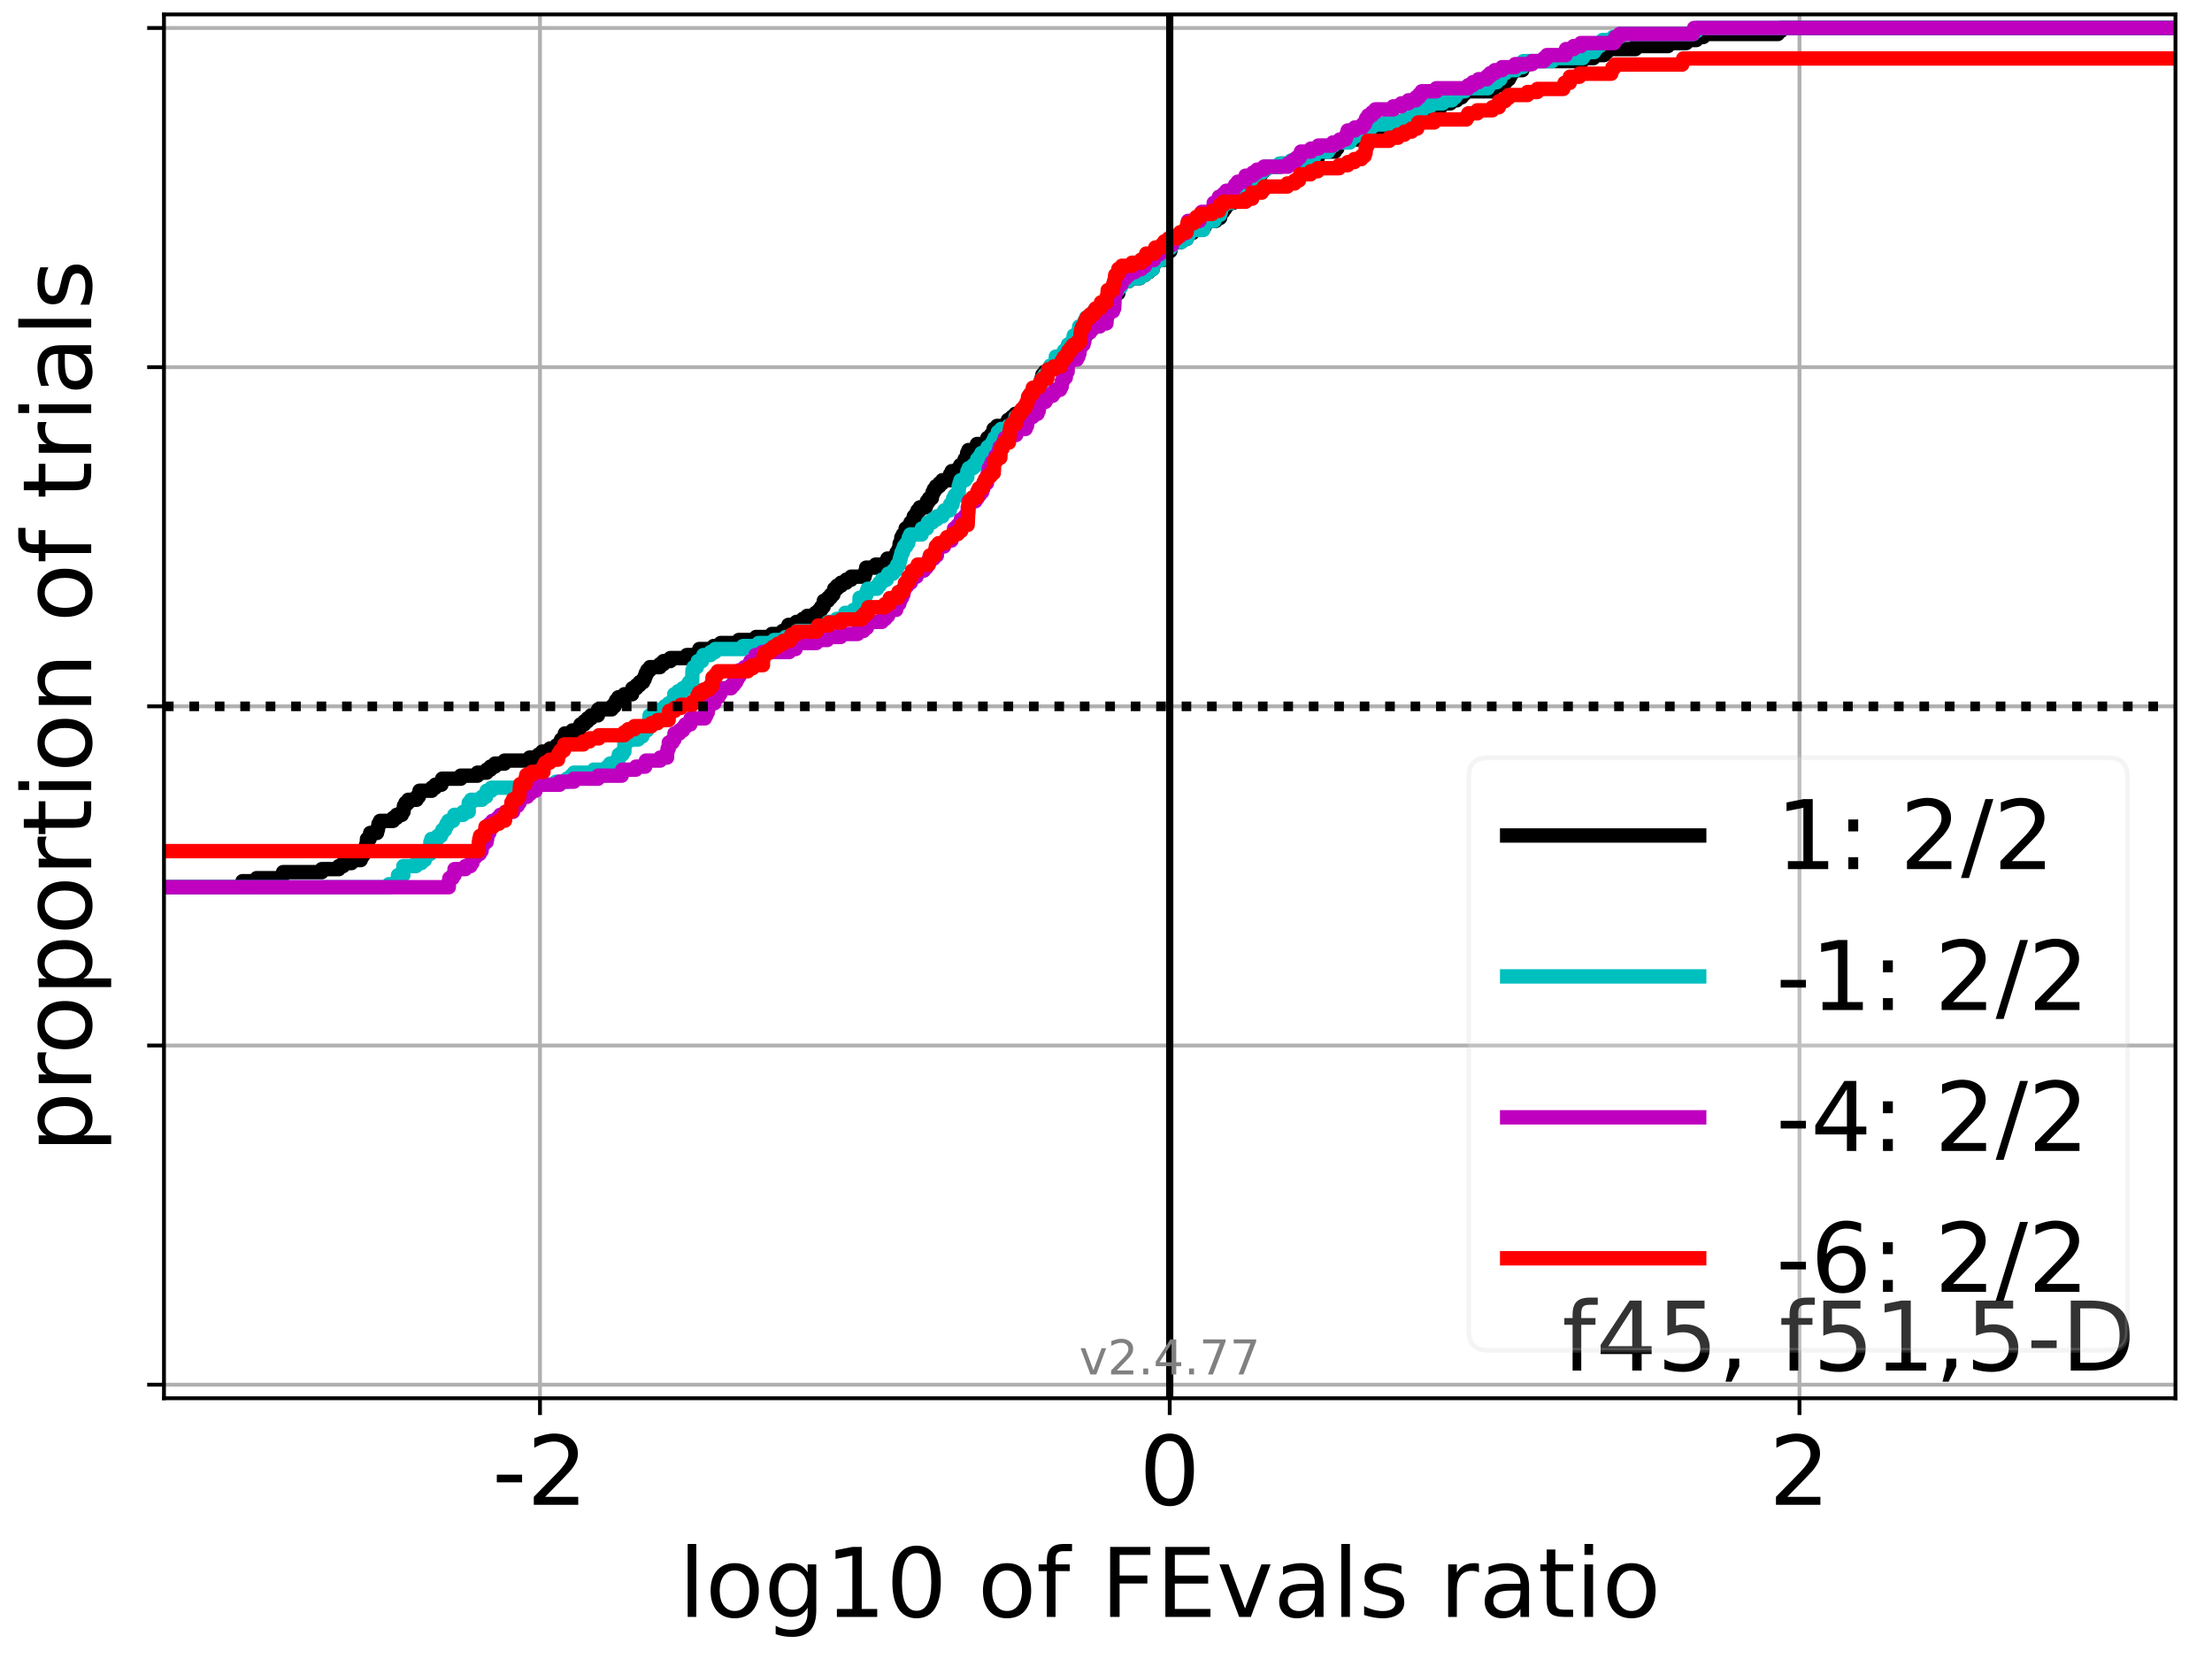 <?xml version="1.0" encoding="utf-8" standalone="no"?>
<!DOCTYPE svg PUBLIC "-//W3C//DTD SVG 1.1//EN"
  "http://www.w3.org/Graphics/SVG/1.1/DTD/svg11.dtd">
<!-- Created with matplotlib (https://matplotlib.org/) -->
<svg height="345.6pt" version="1.1" viewBox="0 0 460.8 345.6" width="460.8pt" xmlns="http://www.w3.org/2000/svg" xmlns:xlink="http://www.w3.org/1999/xlink">
 <defs>
  <style type="text/css">*{stroke-linecap:butt;stroke-linejoin:round;}</style>
 </defs>
 <g id="figure_1">
  <g id="patch_1">
   <path d="M 0 345.6 
L 460.8 345.6 
L 460.8 0 
L 0 0 
z
" style="fill:#ffffff;"/>
  </g>
  <g id="axes_1">
   <g id="patch_2">
    <path d="M 34.16 291.28 
L 453.192 291.28 
L 453.192 3 
L 34.16 3 
z
" style="fill:#ffffff;"/>
   </g>
   <g id="matplotlib.axis_1">
    <g id="xtick_1">
     <g id="line2d_1">
      <path clip-path="url(#p5241df400d)" d="M 112.488 291.28 
L 112.488 3 
" style="fill:none;stroke:#b0b0b0;stroke-linecap:square;stroke-width:0.8;"/>
     </g>
     <g id="line2d_2">
      <defs>
       <path d="M 0 0 
L 0 3.5 
" id="m42527168cf" style="stroke:#000000;stroke-width:0.8;"/>
      </defs>
      <g>
       <use style="stroke:#000000;stroke-width:0.8;" x="112.488" xlink:href="#m42527168cf" y="291.28"/>
      </g>
     </g>
     <g id="text_1">
      <!-- -2 -->
      <g transform="translate(102.518 313.477)scale(0.2 -0.2)">
       <defs>
        <path d="M 4.891 31.391 
L 31.203 31.391 
L 31.203 23.391 
L 4.891 23.391 
z
" id="DejaVuSans-45"/>
        <path d="M 19.188 8.297 
L 53.609 8.297 
L 53.609 0 
L 7.328 0 
L 7.328 8.297 
Q 12.938 14.109 22.625 23.891 
Q 32.328 33.688 34.812 36.531 
Q 39.547 41.844 41.422 45.531 
Q 43.312 49.219 43.312 52.781 
Q 43.312 58.594 39.234 62.25 
Q 35.156 65.922 28.609 65.922 
Q 23.969 65.922 18.812 64.312 
Q 13.672 62.703 7.812 59.422 
L 7.812 69.391 
Q 13.766 71.781 18.938 73 
Q 24.125 74.219 28.422 74.219 
Q 39.75 74.219 46.484 68.547 
Q 53.219 62.891 53.219 53.422 
Q 53.219 48.922 51.531 44.891 
Q 49.859 40.875 45.406 35.406 
Q 44.188 33.984 37.641 27.219 
Q 31.109 20.453 19.188 8.297 
z
" id="DejaVuSans-50"/>
       </defs>
       <use xlink:href="#DejaVuSans-45"/>
       <use x="36.084" xlink:href="#DejaVuSans-50"/>
      </g>
     </g>
    </g>
    <g id="xtick_2">
     <g id="line2d_3">
      <path clip-path="url(#p5241df400d)" d="M 243.676 291.28 
L 243.676 3 
" style="fill:none;stroke:#b0b0b0;stroke-linecap:square;stroke-width:0.8;"/>
     </g>
     <g id="line2d_4">
      <g>
       <use style="stroke:#000000;stroke-width:0.8;" x="243.676" xlink:href="#m42527168cf" y="291.28"/>
      </g>
     </g>
     <g id="text_2">
      <!-- 0 -->
      <g transform="translate(237.314 313.477)scale(0.2 -0.2)">
       <defs>
        <path d="M 31.781 66.406 
Q 24.172 66.406 20.328 58.906 
Q 16.5 51.422 16.5 36.375 
Q 16.5 21.391 20.328 13.891 
Q 24.172 6.391 31.781 6.391 
Q 39.453 6.391 43.281 13.891 
Q 47.125 21.391 47.125 36.375 
Q 47.125 51.422 43.281 58.906 
Q 39.453 66.406 31.781 66.406 
z
M 31.781 74.219 
Q 44.047 74.219 50.516 64.516 
Q 56.984 54.828 56.984 36.375 
Q 56.984 17.969 50.516 8.266 
Q 44.047 -1.422 31.781 -1.422 
Q 19.531 -1.422 13.062 8.266 
Q 6.594 17.969 6.594 36.375 
Q 6.594 54.828 13.062 64.516 
Q 19.531 74.219 31.781 74.219 
z
" id="DejaVuSans-48"/>
       </defs>
       <use xlink:href="#DejaVuSans-48"/>
      </g>
     </g>
    </g>
    <g id="xtick_3">
     <g id="line2d_5">
      <path clip-path="url(#p5241df400d)" d="M 374.864 291.28 
L 374.864 3 
" style="fill:none;stroke:#b0b0b0;stroke-linecap:square;stroke-width:0.8;"/>
     </g>
     <g id="line2d_6">
      <g>
       <use style="stroke:#000000;stroke-width:0.8;" x="374.864" xlink:href="#m42527168cf" y="291.28"/>
      </g>
     </g>
     <g id="text_3">
      <!-- 2 -->
      <g transform="translate(368.501 313.477)scale(0.2 -0.2)">
       <use xlink:href="#DejaVuSans-50"/>
      </g>
     </g>
    </g>
    <g id="text_4">
     <!-- log10 of FEvals ratio -->
     <g transform="translate(141.371 336.833)scale(0.2 -0.2)">
      <defs>
       <path d="M 9.422 75.984 
L 18.406 75.984 
L 18.406 0 
L 9.422 0 
z
" id="DejaVuSans-108"/>
       <path d="M 30.609 48.391 
Q 23.391 48.391 19.188 42.75 
Q 14.984 37.109 14.984 27.297 
Q 14.984 17.484 19.156 11.844 
Q 23.344 6.203 30.609 6.203 
Q 37.797 6.203 41.984 11.859 
Q 46.188 17.531 46.188 27.297 
Q 46.188 37.016 41.984 42.703 
Q 37.797 48.391 30.609 48.391 
z
M 30.609 56 
Q 42.328 56 49.016 48.375 
Q 55.719 40.766 55.719 27.297 
Q 55.719 13.875 49.016 6.219 
Q 42.328 -1.422 30.609 -1.422 
Q 18.844 -1.422 12.172 6.219 
Q 5.516 13.875 5.516 27.297 
Q 5.516 40.766 12.172 48.375 
Q 18.844 56 30.609 56 
z
" id="DejaVuSans-111"/>
       <path d="M 45.406 27.984 
Q 45.406 37.75 41.375 43.109 
Q 37.359 48.484 30.078 48.484 
Q 22.859 48.484 18.828 43.109 
Q 14.797 37.75 14.797 27.984 
Q 14.797 18.266 18.828 12.891 
Q 22.859 7.516 30.078 7.516 
Q 37.359 7.516 41.375 12.891 
Q 45.406 18.266 45.406 27.984 
z
M 54.391 6.781 
Q 54.391 -7.172 48.188 -13.984 
Q 42 -20.797 29.203 -20.797 
Q 24.469 -20.797 20.266 -20.094 
Q 16.062 -19.391 12.109 -17.922 
L 12.109 -9.188 
Q 16.062 -11.328 19.922 -12.344 
Q 23.781 -13.375 27.781 -13.375 
Q 36.625 -13.375 41.016 -8.766 
Q 45.406 -4.156 45.406 5.172 
L 45.406 9.625 
Q 42.625 4.781 38.281 2.391 
Q 33.938 0 27.875 0 
Q 17.828 0 11.672 7.656 
Q 5.516 15.328 5.516 27.984 
Q 5.516 40.672 11.672 48.328 
Q 17.828 56 27.875 56 
Q 33.938 56 38.281 53.609 
Q 42.625 51.219 45.406 46.391 
L 45.406 54.688 
L 54.391 54.688 
z
" id="DejaVuSans-103"/>
       <path d="M 12.406 8.297 
L 28.516 8.297 
L 28.516 63.922 
L 10.984 60.406 
L 10.984 69.391 
L 28.422 72.906 
L 38.281 72.906 
L 38.281 8.297 
L 54.391 8.297 
L 54.391 0 
L 12.406 0 
z
" id="DejaVuSans-49"/>
       <path id="DejaVuSans-32"/>
       <path d="M 37.109 75.984 
L 37.109 68.5 
L 28.516 68.5 
Q 23.688 68.5 21.797 66.547 
Q 19.922 64.594 19.922 59.516 
L 19.922 54.688 
L 34.719 54.688 
L 34.719 47.703 
L 19.922 47.703 
L 19.922 0 
L 10.891 0 
L 10.891 47.703 
L 2.297 47.703 
L 2.297 54.688 
L 10.891 54.688 
L 10.891 58.5 
Q 10.891 67.625 15.141 71.797 
Q 19.391 75.984 28.609 75.984 
z
" id="DejaVuSans-102"/>
       <path d="M 9.812 72.906 
L 51.703 72.906 
L 51.703 64.594 
L 19.672 64.594 
L 19.672 43.109 
L 48.578 43.109 
L 48.578 34.812 
L 19.672 34.812 
L 19.672 0 
L 9.812 0 
z
" id="DejaVuSans-70"/>
       <path d="M 9.812 72.906 
L 55.906 72.906 
L 55.906 64.594 
L 19.672 64.594 
L 19.672 43.016 
L 54.391 43.016 
L 54.391 34.719 
L 19.672 34.719 
L 19.672 8.297 
L 56.781 8.297 
L 56.781 0 
L 9.812 0 
z
" id="DejaVuSans-69"/>
       <path d="M 2.984 54.688 
L 12.5 54.688 
L 29.594 8.797 
L 46.688 54.688 
L 56.203 54.688 
L 35.688 0 
L 23.484 0 
z
" id="DejaVuSans-118"/>
       <path d="M 34.281 27.484 
Q 23.391 27.484 19.188 25 
Q 14.984 22.516 14.984 16.5 
Q 14.984 11.719 18.141 8.906 
Q 21.297 6.109 26.703 6.109 
Q 34.188 6.109 38.703 11.406 
Q 43.219 16.703 43.219 25.484 
L 43.219 27.484 
z
M 52.203 31.203 
L 52.203 0 
L 43.219 0 
L 43.219 8.297 
Q 40.141 3.328 35.547 0.953 
Q 30.953 -1.422 24.312 -1.422 
Q 15.922 -1.422 10.953 3.297 
Q 6 8.016 6 15.922 
Q 6 25.141 12.172 29.828 
Q 18.359 34.516 30.609 34.516 
L 43.219 34.516 
L 43.219 35.406 
Q 43.219 41.609 39.141 45 
Q 35.062 48.391 27.688 48.391 
Q 23 48.391 18.547 47.266 
Q 14.109 46.141 10.016 43.891 
L 10.016 52.203 
Q 14.938 54.109 19.578 55.047 
Q 24.219 56 28.609 56 
Q 40.484 56 46.344 49.844 
Q 52.203 43.703 52.203 31.203 
z
" id="DejaVuSans-97"/>
       <path d="M 44.281 53.078 
L 44.281 44.578 
Q 40.484 46.531 36.375 47.5 
Q 32.281 48.484 27.875 48.484 
Q 21.188 48.484 17.844 46.438 
Q 14.5 44.391 14.5 40.281 
Q 14.5 37.156 16.891 35.375 
Q 19.281 33.594 26.516 31.984 
L 29.594 31.297 
Q 39.156 29.25 43.188 25.516 
Q 47.219 21.781 47.219 15.094 
Q 47.219 7.469 41.188 3.016 
Q 35.156 -1.422 24.609 -1.422 
Q 20.219 -1.422 15.453 -0.562 
Q 10.688 0.297 5.422 2 
L 5.422 11.281 
Q 10.406 8.688 15.234 7.391 
Q 20.062 6.109 24.812 6.109 
Q 31.156 6.109 34.562 8.281 
Q 37.984 10.453 37.984 14.406 
Q 37.984 18.062 35.516 20.016 
Q 33.062 21.969 24.703 23.781 
L 21.578 24.516 
Q 13.234 26.266 9.516 29.906 
Q 5.812 33.547 5.812 39.891 
Q 5.812 47.609 11.281 51.797 
Q 16.75 56 26.812 56 
Q 31.781 56 36.172 55.266 
Q 40.578 54.547 44.281 53.078 
z
" id="DejaVuSans-115"/>
       <path d="M 41.109 46.297 
Q 39.594 47.172 37.812 47.578 
Q 36.031 48 33.891 48 
Q 26.266 48 22.188 43.047 
Q 18.109 38.094 18.109 28.812 
L 18.109 0 
L 9.078 0 
L 9.078 54.688 
L 18.109 54.688 
L 18.109 46.188 
Q 20.953 51.172 25.484 53.578 
Q 30.031 56 36.531 56 
Q 37.453 56 38.578 55.875 
Q 39.703 55.766 41.062 55.516 
z
" id="DejaVuSans-114"/>
       <path d="M 18.312 70.219 
L 18.312 54.688 
L 36.812 54.688 
L 36.812 47.703 
L 18.312 47.703 
L 18.312 18.016 
Q 18.312 11.328 20.141 9.422 
Q 21.969 7.516 27.594 7.516 
L 36.812 7.516 
L 36.812 0 
L 27.594 0 
Q 17.188 0 13.234 3.875 
Q 9.281 7.766 9.281 18.016 
L 9.281 47.703 
L 2.688 47.703 
L 2.688 54.688 
L 9.281 54.688 
L 9.281 70.219 
z
" id="DejaVuSans-116"/>
       <path d="M 9.422 54.688 
L 18.406 54.688 
L 18.406 0 
L 9.422 0 
z
M 9.422 75.984 
L 18.406 75.984 
L 18.406 64.594 
L 9.422 64.594 
z
" id="DejaVuSans-105"/>
      </defs>
      <use xlink:href="#DejaVuSans-108"/>
      <use x="27.783" xlink:href="#DejaVuSans-111"/>
      <use x="88.965" xlink:href="#DejaVuSans-103"/>
      <use x="152.441" xlink:href="#DejaVuSans-49"/>
      <use x="216.064" xlink:href="#DejaVuSans-48"/>
      <use x="279.688" xlink:href="#DejaVuSans-32"/>
      <use x="311.475" xlink:href="#DejaVuSans-111"/>
      <use x="372.656" xlink:href="#DejaVuSans-102"/>
      <use x="407.861" xlink:href="#DejaVuSans-32"/>
      <use x="439.648" xlink:href="#DejaVuSans-70"/>
      <use x="497.168" xlink:href="#DejaVuSans-69"/>
      <use x="560.352" xlink:href="#DejaVuSans-118"/>
      <use x="619.531" xlink:href="#DejaVuSans-97"/>
      <use x="680.811" xlink:href="#DejaVuSans-108"/>
      <use x="708.594" xlink:href="#DejaVuSans-115"/>
      <use x="760.693" xlink:href="#DejaVuSans-32"/>
      <use x="792.48" xlink:href="#DejaVuSans-114"/>
      <use x="833.594" xlink:href="#DejaVuSans-97"/>
      <use x="894.873" xlink:href="#DejaVuSans-116"/>
      <use x="934.082" xlink:href="#DejaVuSans-105"/>
      <use x="961.865" xlink:href="#DejaVuSans-111"/>
     </g>
    </g>
   </g>
   <g id="matplotlib.axis_2">
    <g id="ytick_1">
     <g id="line2d_7">
      <path clip-path="url(#p5241df400d)" d="M 34.16 288.454 
L 453.192 288.454 
" style="fill:none;stroke:#b0b0b0;stroke-linecap:square;stroke-width:0.8;"/>
     </g>
     <g id="line2d_8">
      <defs>
       <path d="M 0 0 
L -3.5 0 
" id="m6da8adf109" style="stroke:#000000;stroke-width:0.8;"/>
      </defs>
      <g>
       <use style="stroke:#000000;stroke-width:0.8;" x="34.16" xlink:href="#m6da8adf109" y="288.454"/>
      </g>
     </g>
    </g>
    <g id="ytick_2">
     <g id="line2d_9">
      <path clip-path="url(#p5241df400d)" d="M 34.16 217.797 
L 453.192 217.797 
" style="fill:none;stroke:#b0b0b0;stroke-linecap:square;stroke-width:0.8;"/>
     </g>
     <g id="line2d_10">
      <g>
       <use style="stroke:#000000;stroke-width:0.8;" x="34.16" xlink:href="#m6da8adf109" y="217.797"/>
      </g>
     </g>
    </g>
    <g id="ytick_3">
     <g id="line2d_11">
      <path clip-path="url(#p5241df400d)" d="M 34.16 147.14 
L 453.192 147.14 
" style="fill:none;stroke:#b0b0b0;stroke-linecap:square;stroke-width:0.8;"/>
     </g>
     <g id="line2d_12">
      <g>
       <use style="stroke:#000000;stroke-width:0.8;" x="34.16" xlink:href="#m6da8adf109" y="147.14"/>
      </g>
     </g>
    </g>
    <g id="ytick_4">
     <g id="line2d_13">
      <path clip-path="url(#p5241df400d)" d="M 34.16 76.483 
L 453.192 76.483 
" style="fill:none;stroke:#b0b0b0;stroke-linecap:square;stroke-width:0.8;"/>
     </g>
     <g id="line2d_14">
      <g>
       <use style="stroke:#000000;stroke-width:0.8;" x="34.16" xlink:href="#m6da8adf109" y="76.483"/>
      </g>
     </g>
    </g>
    <g id="ytick_5">
     <g id="line2d_15">
      <path clip-path="url(#p5241df400d)" d="M 34.16 5.826 
L 453.192 5.826 
" style="fill:none;stroke:#b0b0b0;stroke-linecap:square;stroke-width:0.8;"/>
     </g>
     <g id="line2d_16">
      <g>
       <use style="stroke:#000000;stroke-width:0.8;" x="34.16" xlink:href="#m6da8adf109" y="5.826"/>
      </g>
     </g>
    </g>
    <g id="text_5">
     <!-- proportion of trials -->
     <g transform="translate(19.001 240.146)rotate(-90)scale(0.2 -0.2)">
      <defs>
       <path d="M 18.109 8.203 
L 18.109 -20.797 
L 9.078 -20.797 
L 9.078 54.688 
L 18.109 54.688 
L 18.109 46.391 
Q 20.953 51.266 25.266 53.625 
Q 29.594 56 35.594 56 
Q 45.562 56 51.781 48.094 
Q 58.016 40.188 58.016 27.297 
Q 58.016 14.406 51.781 6.484 
Q 45.562 -1.422 35.594 -1.422 
Q 29.594 -1.422 25.266 0.953 
Q 20.953 3.328 18.109 8.203 
z
M 48.688 27.297 
Q 48.688 37.203 44.609 42.844 
Q 40.531 48.484 33.406 48.484 
Q 26.266 48.484 22.188 42.844 
Q 18.109 37.203 18.109 27.297 
Q 18.109 17.391 22.188 11.75 
Q 26.266 6.109 33.406 6.109 
Q 40.531 6.109 44.609 11.75 
Q 48.688 17.391 48.688 27.297 
z
" id="DejaVuSans-112"/>
       <path d="M 54.891 33.016 
L 54.891 0 
L 45.906 0 
L 45.906 32.719 
Q 45.906 40.484 42.875 44.328 
Q 39.844 48.188 33.797 48.188 
Q 26.516 48.188 22.312 43.547 
Q 18.109 38.922 18.109 30.906 
L 18.109 0 
L 9.078 0 
L 9.078 54.688 
L 18.109 54.688 
L 18.109 46.188 
Q 21.344 51.125 25.703 53.562 
Q 30.078 56 35.797 56 
Q 45.219 56 50.047 50.172 
Q 54.891 44.344 54.891 33.016 
z
" id="DejaVuSans-110"/>
      </defs>
      <use xlink:href="#DejaVuSans-112"/>
      <use x="63.477" xlink:href="#DejaVuSans-114"/>
      <use x="102.34" xlink:href="#DejaVuSans-111"/>
      <use x="163.521" xlink:href="#DejaVuSans-112"/>
      <use x="226.998" xlink:href="#DejaVuSans-111"/>
      <use x="288.18" xlink:href="#DejaVuSans-114"/>
      <use x="329.293" xlink:href="#DejaVuSans-116"/>
      <use x="368.502" xlink:href="#DejaVuSans-105"/>
      <use x="396.285" xlink:href="#DejaVuSans-111"/>
      <use x="457.467" xlink:href="#DejaVuSans-110"/>
      <use x="520.846" xlink:href="#DejaVuSans-32"/>
      <use x="552.633" xlink:href="#DejaVuSans-111"/>
      <use x="613.814" xlink:href="#DejaVuSans-102"/>
      <use x="649.02" xlink:href="#DejaVuSans-32"/>
      <use x="680.807" xlink:href="#DejaVuSans-116"/>
      <use x="720.016" xlink:href="#DejaVuSans-114"/>
      <use x="761.129" xlink:href="#DejaVuSans-105"/>
      <use x="788.912" xlink:href="#DejaVuSans-97"/>
      <use x="850.191" xlink:href="#DejaVuSans-108"/>
      <use x="877.975" xlink:href="#DejaVuSans-115"/>
     </g>
    </g>
   </g>
   <g id="line2d_17">
    <path clip-path="url(#p5241df400d)" d="M 34.16 184.824 
L 50.201 184.824 
L 50.201 184.196 
L 50.522 184.196 
L 50.522 183.568 
L 53.461 183.568 
L 53.461 182.939 
L 58.75 182.939 
L 58.75 182.311 
L 58.974 182.311 
L 58.974 181.683 
L 67.033 181.683 
L 67.033 181.055 
L 70.575 181.055 
L 70.575 180.427 
L 71.48 180.427 
L 71.48 179.799 
L 73.207 179.799 
L 73.207 179.171 
L 75.141 179.171 
L 75.141 178.543 
L 75.461 178.543 
L 75.461 177.915 
L 75.921 177.915 
L 75.921 177.287 
L 76.089 177.287 
L 76.089 176.659 
L 76.242 176.659 
L 76.242 176.031 
L 76.375 176.031 
L 76.453 174.775 
L 76.993 174.775 
L 76.993 174.147 
L 77.115 174.147 
L 77.115 173.519 
L 78.54 173.519 
L 78.54 172.891 
L 78.72 172.891 
L 78.72 172.262 
L 78.845 172.262 
L 78.845 171.634 
L 79.166 171.634 
L 79.166 171.006 
L 81.889 171.006 
L 81.889 170.378 
L 82.629 170.378 
L 82.629 169.75 
L 83.689 169.75 
L 83.689 169.122 
L 84.053 169.122 
L 84.147 167.866 
L 84.47 167.866 
L 84.47 167.238 
L 85.052 167.238 
L 85.052 166.61 
L 86.779 166.61 
L 86.779 165.982 
L 87.242 165.982 
L 87.242 165.354 
L 87.394 165.354 
L 87.394 164.726 
L 89.947 164.726 
L 89.947 164.098 
L 90.687 164.098 
L 90.687 163.47 
L 91.956 163.47 
L 91.956 162.842 
L 92.112 162.842 
L 92.112 162.213 
L 95.977 162.213 
L 95.977 161.585 
L 99.479 161.585 
L 99.479 160.957 
L 101.392 160.957 
L 101.392 160.329 
L 102.173 160.329 
L 102.173 159.701 
L 103.093 159.701 
L 103.093 159.073 
L 105.097 159.073 
L 105.097 158.445 
L 110.319 158.445 
L 110.319 157.817 
L 112.181 157.817 
L 112.181 157.189 
L 112.962 157.189 
L 112.962 156.561 
L 114.555 156.561 
L 114.555 155.933 
L 115.886 155.933 
L 115.886 155.305 
L 116.593 155.305 
L 116.593 154.677 
L 116.895 154.677 
L 116.895 154.049 
L 117.497 154.049 
L 117.497 153.421 
L 117.676 153.421 
L 117.676 152.793 
L 119.224 152.793 
L 119.224 152.164 
L 120.6 152.164 
L 120.6 151.536 
L 120.916 151.536 
L 120.916 150.908 
L 121.697 150.908 
L 121.697 150.28 
L 122.393 150.28 
L 122.393 149.652 
L 123.133 149.652 
L 123.133 149.024 
L 124.557 149.024 
L 124.621 147.768 
L 127.433 147.768 
L 127.433 147.14 
L 128.033 147.14 
L 128.033 146.512 
L 128.338 146.512 
L 128.338 145.884 
L 128.814 145.884 
L 128.814 145.256 
L 130.065 145.256 
L 130.065 144.628 
L 131.67 144.628 
L 131.738 143.372 
L 132.574 143.372 
L 132.574 142.744 
L 133.233 142.744 
L 133.233 142.116 
L 133.973 142.116 
L 133.973 141.487 
L 134.301 141.487 
L 134.301 140.859 
L 134.526 140.859 
L 134.526 140.231 
L 134.846 140.231 
L 134.846 139.603 
L 135.398 139.603 
L 135.398 138.975 
L 137.47 138.975 
L 137.47 138.347 
L 138.21 138.347 
L 138.21 137.719 
L 139.634 137.719 
L 139.634 137.091 
L 143.074 137.091 
L 143.074 136.463 
L 145.362 136.463 
L 145.362 135.835 
L 145.683 135.835 
L 145.683 135.207 
L 148.65 135.207 
L 148.65 134.579 
L 150.131 134.579 
L 150.131 133.951 
L 153.911 133.951 
L 153.911 133.323 
L 157.501 133.323 
L 157.501 132.695 
L 160.777 132.695 
L 160.777 132.067 
L 163.015 132.067 
L 163.015 131.438 
L 163.923 131.438 
L 163.923 130.81 
L 164.244 130.81 
L 164.244 130.182 
L 165.905 130.182 
L 165.905 129.554 
L 167.245 129.554 
L 167.245 128.926 
L 168.149 128.926 
L 168.149 128.298 
L 169.876 128.298 
L 169.876 127.67 
L 170.608 127.67 
L 170.608 127.042 
L 171.073 127.042 
L 171.073 126.414 
L 171.566 126.414 
L 171.614 125.158 
L 172.472 125.158 
L 172.472 124.53 
L 173.045 124.53 
L 173.045 123.902 
L 173.589 123.902 
L 173.589 123.274 
L 173.785 123.274 
L 173.785 122.646 
L 174.37 122.646 
L 174.37 122.018 
L 175.209 122.018 
L 175.209 121.389 
L 176.28 121.389 
L 176.28 120.761 
L 177.294 120.761 
L 177.294 120.133 
L 180.117 120.133 
L 180.117 119.505 
L 180.302 119.505 
L 180.302 118.877 
L 180.438 118.877 
L 180.438 118.249 
L 182.403 118.249 
L 182.403 117.621 
L 184.541 117.621 
L 184.541 116.993 
L 184.862 116.993 
L 184.862 116.365 
L 186.432 116.365 
L 186.432 115.737 
L 186.753 115.737 
L 186.753 115.109 
L 187.117 115.109 
L 187.117 114.481 
L 187.334 114.481 
L 187.418 113.225 
L 187.722 113.225 
L 187.761 111.969 
L 188.082 111.969 
L 188.082 111.341 
L 188.627 111.341 
L 188.666 110.084 
L 189.355 110.084 
L 189.355 109.456 
L 189.676 109.456 
L 189.676 108.828 
L 190.175 108.828 
L 190.175 108.2 
L 190.354 108.2 
L 190.354 107.572 
L 190.845 107.572 
L 190.845 106.944 
L 191.138 106.944 
L 191.138 106.316 
L 191.625 106.316 
L 191.625 105.688 
L 192.847 105.688 
L 192.847 105.06 
L 193.09 105.06 
L 193.09 104.432 
L 193.522 104.432 
L 193.522 103.804 
L 194.12 103.804 
L 194.12 103.176 
L 194.262 103.176 
L 194.262 102.548 
L 194.55 102.548 
L 194.55 101.92 
L 194.981 101.92 
L 194.981 101.292 
L 195.687 101.292 
L 195.687 100.663 
L 196.309 100.663 
L 196.309 100.035 
L 197.904 100.035 
L 197.928 98.779 
L 198.255 98.779 
L 198.255 98.151 
L 199.634 98.151 
L 199.634 97.523 
L 200.03 97.523 
L 200.03 96.895 
L 200.906 96.895 
L 200.964 95.639 
L 201.423 95.639 
L 201.468 94.383 
L 201.744 94.383 
L 201.744 93.755 
L 203.441 93.755 
L 203.519 92.499 
L 205.543 92.499 
L 205.543 91.871 
L 205.678 91.871 
L 205.678 91.243 
L 206.369 91.243 
L 206.369 90.615 
L 206.816 90.615 
L 206.816 89.986 
L 206.981 89.986 
L 206.981 89.358 
L 207.692 89.358 
L 207.692 88.73 
L 209.699 88.73 
L 209.699 88.102 
L 209.971 88.102 
L 209.971 87.474 
L 210.793 87.474 
L 210.793 86.846 
L 211.5 86.846 
L 211.5 86.218 
L 212.684 86.218 
L 212.684 85.59 
L 213.602 85.59 
L 213.602 84.962 
L 213.912 84.962 
L 214.012 83.706 
L 214.233 83.706 
L 214.233 83.078 
L 214.359 83.078 
L 214.359 82.45 
L 215.04 82.45 
L 215.04 81.822 
L 215.607 81.822 
L 215.607 81.194 
L 216.234 81.194 
L 216.234 80.566 
L 216.555 80.566 
L 216.555 79.937 
L 216.816 79.937 
L 216.816 79.309 
L 217.003 79.309 
L 217.003 78.681 
L 217.158 78.681 
L 217.158 78.053 
L 217.666 78.053 
L 217.666 77.425 
L 218.596 77.425 
L 218.596 76.797 
L 221.581 76.797 
L 221.581 76.169 
L 221.872 76.169 
L 221.872 75.541 
L 222.46 75.541 
L 222.517 74.285 
L 223.179 74.285 
L 223.179 73.657 
L 223.473 73.657 
L 223.473 73.029 
L 223.93 73.029 
L 223.93 72.401 
L 224.783 72.401 
L 224.835 70.517 
L 225.893 70.517 
L 225.893 69.888 
L 226.296 69.888 
L 226.396 68.632 
L 226.562 68.632 
L 226.562 68.004 
L 227.674 68.004 
L 227.674 67.376 
L 228.187 67.376 
L 228.187 66.748 
L 229.515 66.748 
L 229.515 66.12 
L 229.73 66.12 
L 229.73 65.492 
L 230.317 65.492 
L 230.317 64.864 
L 230.47 64.864 
L 230.575 63.608 
L 231.11 63.608 
L 231.11 62.98 
L 231.238 62.98 
L 231.238 62.352 
L 231.895 62.352 
L 231.895 61.724 
L 232.208 61.724 
L 232.208 61.096 
L 232.974 61.096 
L 233.01 59.84 
L 233.351 59.84 
L 233.351 59.211 
L 233.537 59.211 
L 233.537 58.583 
L 235.131 58.583 
L 235.131 57.955 
L 237.433 57.955 
L 237.433 57.327 
L 238.463 57.327 
L 238.463 56.699 
L 239.324 56.699 
L 239.324 56.071 
L 240.138 56.071 
L 240.163 54.815 
L 240.653 54.815 
L 240.653 54.187 
L 242.248 54.187 
L 242.248 53.559 
L 242.486 53.559 
L 242.486 52.931 
L 243.177 52.931 
L 243.177 52.303 
L 243.811 52.303 
L 243.811 51.675 
L 243.945 51.675 
L 243.945 51.047 
L 244.192 51.047 
L 244.192 50.419 
L 246.047 50.419 
L 246.047 49.791 
L 247.199 49.791 
L 247.199 49.162 
L 247.485 49.162 
L 247.485 48.534 
L 248.428 48.534 
L 248.428 47.906 
L 250.23 47.906 
L 250.23 47.278 
L 250.952 47.278 
L 250.978 46.022 
L 253.275 46.022 
L 253.275 45.394 
L 254.171 45.394 
L 254.171 44.766 
L 254.315 44.766 
L 254.315 44.138 
L 254.786 44.138 
L 254.786 43.51 
L 255.215 43.51 
L 255.215 42.882 
L 255.666 42.882 
L 255.666 42.254 
L 256.888 42.254 
L 256.888 41.626 
L 257.989 41.626 
L 257.989 40.998 
L 258.326 40.998 
L 258.326 40.37 
L 259.022 40.37 
L 259.022 39.742 
L 259.688 39.742 
L 259.688 39.114 
L 261.067 39.114 
L 261.124 37.857 
L 262.01 37.857 
L 262.01 37.229 
L 262.372 37.229 
L 262.372 36.601 
L 262.562 36.601 
L 262.562 35.973 
L 263.021 35.973 
L 263.021 35.345 
L 263.683 35.345 
L 263.683 34.717 
L 266.804 34.717 
L 266.804 34.089 
L 269.126 34.089 
L 269.126 33.461 
L 273.861 33.461 
L 273.861 32.833 
L 274.524 32.833 
L 274.524 32.205 
L 274.648 32.205 
L 274.648 31.577 
L 278.098 31.577 
L 278.098 30.949 
L 278.566 30.949 
L 278.566 30.321 
L 278.76 30.321 
L 278.76 29.693 
L 279.628 29.693 
L 279.628 29.065 
L 282.99 29.065 
L 282.99 28.436 
L 284.003 28.436 
L 284.003 27.808 
L 284.881 27.808 
L 284.881 27.18 
L 286.209 27.18 
L 286.209 26.552 
L 287.804 26.552 
L 287.804 25.924 
L 290.79 25.924 
L 290.79 25.296 
L 294.597 25.296 
L 294.597 24.668 
L 295.821 24.668 
L 295.821 24.04 
L 296.699 24.04 
L 296.699 23.412 
L 298.137 23.412 
L 298.137 22.784 
L 299.871 22.784 
L 299.871 22.156 
L 300.245 22.156 
L 300.245 21.528 
L 302.136 21.528 
L 302.136 20.9 
L 303.465 20.9 
L 303.465 20.272 
L 304.481 20.272 
L 304.481 19.644 
L 305.06 19.644 
L 305.06 19.016 
L 310.856 19.016 
L 310.856 18.387 
L 311.267 18.387 
L 311.267 17.759 
L 312.36 17.759 
L 312.36 17.131 
L 313.673 17.131 
L 313.673 16.503 
L 314.335 16.503 
L 314.335 15.875 
L 314.683 15.875 
L 314.683 15.247 
L 315.075 15.247 
L 315.075 14.619 
L 317.127 14.619 
L 317.177 13.363 
L 318.615 13.363 
L 318.615 12.735 
L 329.616 12.735 
L 329.616 12.107 
L 331.938 12.107 
L 331.938 11.479 
L 334.15 11.479 
L 334.15 10.851 
L 334.813 10.851 
L 334.813 10.223 
L 340.689 10.223 
L 340.689 9.595 
L 347.475 9.595 
L 347.475 8.967 
L 351.283 8.967 
L 351.283 8.339 
L 353.385 8.339 
L 353.385 7.71 
L 354.823 7.71 
L 354.823 7.082 
L 370.358 7.082 
L 370.358 6.454 
L 371.021 6.454 
L 371.021 5.826 
L 453.192 5.826 
L 453.192 5.826 
" style="fill:none;stroke:#000000;stroke-linecap:square;stroke-width:3;"/>
   </g>
   <g id="line2d_18">
    <path clip-path="url(#p5241df400d)" style="fill:none;stroke:#000000;stroke-linecap:square;stroke-width:3;"/>
   </g>
   <g id="line2d_19">
    <path clip-path="url(#p5241df400d)" d="M 34.16 184.824 
L 81.025 184.824 
L 81.025 184.196 
L 82.621 184.196 
L 82.621 183.568 
L 82.863 183.568 
L 82.91 182.311 
L 84.026 182.311 
L 84.026 180.427 
L 86.655 180.427 
L 86.655 179.799 
L 87.759 179.799 
L 87.759 179.171 
L 88.494 179.171 
L 88.494 178.543 
L 88.741 178.543 
L 88.741 177.915 
L 89.578 177.915 
L 89.657 175.403 
L 89.867 175.403 
L 89.867 174.775 
L 91.158 174.775 
L 91.158 174.147 
L 91.858 174.147 
L 91.858 173.519 
L 92.147 173.519 
L 92.147 172.891 
L 92.721 172.891 
L 92.721 172.262 
L 93.01 172.262 
L 93.01 171.634 
L 93.389 171.634 
L 93.389 171.006 
L 94.372 171.006 
L 94.372 170.378 
L 94.64 170.378 
L 94.64 169.75 
L 96.478 169.75 
L 96.478 169.122 
L 97.641 169.122 
L 97.641 167.238 
L 98.115 167.238 
L 98.115 166.61 
L 100.395 166.61 
L 100.395 165.982 
L 101.258 165.982 
L 101.258 165.354 
L 101.374 165.354 
L 101.374 164.726 
L 102.356 164.726 
L 102.356 164.098 
L 108.878 164.098 
L 108.878 163.47 
L 115.834 163.47 
L 115.834 162.842 
L 118.115 162.842 
L 118.115 162.213 
L 118.978 162.213 
L 118.978 161.585 
L 119.566 161.585 
L 119.566 160.957 
L 123.703 160.957 
L 123.703 160.329 
L 126.522 160.329 
L 126.522 159.701 
L 127.072 159.701 
L 127.072 159.073 
L 128.374 159.073 
L 128.374 158.445 
L 128.803 158.445 
L 128.91 157.189 
L 129.666 157.189 
L 129.666 156.561 
L 130.073 156.561 
L 130.073 154.677 
L 130.659 154.677 
L 130.659 154.049 
L 132.939 154.049 
L 132.939 153.421 
L 133.803 153.421 
L 133.806 152.164 
L 134.788 152.164 
L 134.788 151.536 
L 134.995 151.536 
L 134.995 150.908 
L 135.262 150.908 
L 135.33 149.024 
L 137.45 149.024 
L 137.45 148.396 
L 137.611 148.396 
L 137.611 147.768 
L 138.474 147.768 
L 138.474 147.14 
L 139.289 147.14 
L 139.289 146.512 
L 140.452 146.512 
L 140.452 144.628 
L 141.26 144.628 
L 141.26 144 
L 142.219 144 
L 142.219 143.372 
L 143.098 143.372 
L 143.098 142.744 
L 143.532 142.744 
L 143.532 142.116 
L 144.184 142.116 
L 144.261 139.603 
L 144.499 139.603 
L 144.499 138.975 
L 145.167 138.975 
L 145.167 138.347 
L 145.362 138.347 
L 145.362 137.719 
L 146.239 137.719 
L 146.239 137.091 
L 146.528 137.091 
L 146.528 136.463 
L 147.994 136.463 
L 147.994 135.835 
L 148.976 135.835 
L 148.976 135.207 
L 154.776 135.207 
L 154.776 134.579 
L 158.021 134.579 
L 158.021 133.951 
L 161.252 133.951 
L 161.252 133.323 
L 163.652 133.323 
L 163.652 132.695 
L 165.773 132.695 
L 165.773 132.067 
L 166.062 132.067 
L 166.062 131.438 
L 171.636 131.438 
L 171.636 130.81 
L 171.94 130.81 
L 171.94 130.182 
L 172.496 130.182 
L 172.496 129.554 
L 174.31 129.554 
L 174.31 128.926 
L 175.978 128.926 
L 176.077 127.67 
L 177.816 127.67 
L 177.816 127.042 
L 178.979 127.042 
L 179.069 124.53 
L 180.22 124.53 
L 180.22 123.902 
L 180.509 123.902 
L 180.509 123.274 
L 180.748 123.274 
L 180.748 122.646 
L 182.712 122.646 
L 182.712 122.018 
L 183.184 122.018 
L 183.184 121.389 
L 183.694 121.389 
L 183.694 120.761 
L 184.73 120.761 
L 184.73 120.133 
L 185.02 120.133 
L 185.02 119.505 
L 186.025 119.505 
L 186.025 118.877 
L 186.618 118.877 
L 186.618 118.249 
L 186.907 118.249 
L 186.907 117.621 
L 187.32 117.621 
L 187.32 116.993 
L 187.455 116.993 
L 187.455 116.365 
L 187.636 116.365 
L 187.636 115.737 
L 187.782 115.737 
L 187.782 115.109 
L 188.072 115.109 
L 188.072 114.481 
L 188.305 114.481 
L 188.305 113.853 
L 188.757 113.853 
L 188.757 113.225 
L 189.169 113.225 
L 189.169 112.597 
L 189.326 112.597 
L 189.326 111.969 
L 189.616 111.969 
L 189.616 111.341 
L 191.992 111.341 
L 192.03 110.084 
L 193.085 110.084 
L 193.085 109.456 
L 193.268 109.456 
L 193.268 108.828 
L 194.252 108.828 
L 194.252 108.2 
L 195.155 108.2 
L 195.155 107.572 
L 196.319 107.572 
L 196.319 106.944 
L 196.71 106.944 
L 196.71 106.316 
L 197.864 106.316 
L 197.928 105.06 
L 198.44 105.06 
L 198.549 103.804 
L 198.88 103.804 
L 198.88 103.176 
L 199.712 103.176 
L 199.712 101.292 
L 199.883 101.292 
L 199.883 100.663 
L 200.096 100.663 
L 200.096 100.035 
L 201.07 100.035 
L 201.07 99.407 
L 201.514 99.407 
L 201.522 98.151 
L 201.803 98.151 
L 201.803 97.523 
L 202.718 97.523 
L 202.718 96.895 
L 203.445 96.895 
L 203.445 96.267 
L 203.559 96.267 
L 203.559 95.639 
L 204.068 95.639 
L 204.068 95.011 
L 204.427 95.011 
L 204.427 94.383 
L 205.397 94.383 
L 205.397 93.755 
L 205.727 93.755 
L 205.727 93.127 
L 206.477 93.127 
L 206.477 92.499 
L 206.854 92.499 
L 206.854 91.871 
L 207.153 91.871 
L 207.153 91.243 
L 207.677 91.243 
L 207.677 90.615 
L 207.867 90.615 
L 207.867 89.986 
L 208.54 89.986 
L 208.54 89.358 
L 210.051 89.358 
L 210.051 88.73 
L 210.987 88.73 
L 210.987 88.102 
L 211.525 88.102 
L 211.544 86.846 
L 212.875 86.846 
L 212.875 86.218 
L 213.712 86.218 
L 213.712 85.59 
L 213.888 85.59 
L 213.888 84.962 
L 214.039 84.962 
L 214.039 84.334 
L 214.177 84.334 
L 214.177 83.706 
L 214.447 83.706 
L 214.447 83.078 
L 215.138 83.078 
L 215.138 82.45 
L 215.583 82.45 
L 215.583 81.822 
L 216.275 81.822 
L 216.275 81.194 
L 216.564 81.194 
L 216.564 80.566 
L 216.847 80.566 
L 216.947 79.309 
L 217.165 79.309 
L 217.165 78.681 
L 217.603 78.681 
L 217.603 78.053 
L 218.256 78.053 
L 218.256 77.425 
L 218.414 77.425 
L 218.414 76.797 
L 218.786 76.797 
L 218.786 76.169 
L 219.949 76.169 
L 219.949 74.285 
L 221.301 74.285 
L 221.301 73.657 
L 221.675 73.657 
L 221.675 73.029 
L 222.425 73.029 
L 222.478 71.773 
L 223.234 71.773 
L 223.234 71.145 
L 223.563 71.145 
L 223.563 70.517 
L 223.681 70.517 
L 223.681 69.888 
L 224.664 69.888 
L 224.727 68.632 
L 224.812 68.632 
L 224.812 68.004 
L 225.812 68.004 
L 225.812 67.376 
L 225.972 67.376 
L 225.972 66.748 
L 226.271 66.748 
L 226.271 66.12 
L 227.699 66.12 
L 227.771 64.864 
L 228.864 64.864 
L 228.864 64.236 
L 230.408 64.236 
L 230.483 62.352 
L 231.219 62.352 
L 231.219 61.724 
L 231.443 61.724 
L 231.443 61.096 
L 232.371 61.096 
L 232.371 60.468 
L 232.861 60.468 
L 232.861 59.84 
L 233.502 59.84 
L 233.535 58.583 
L 235.079 58.583 
L 235.079 57.955 
L 237.371 57.955 
L 237.371 57.327 
L 238.459 57.327 
L 238.459 56.699 
L 239.259 56.699 
L 239.259 56.071 
L 240.145 56.071 
L 240.145 55.443 
L 240.299 55.443 
L 240.299 54.815 
L 240.423 54.815 
L 240.423 54.187 
L 241.968 54.187 
L 241.968 53.559 
L 242.532 53.559 
L 242.596 52.303 
L 242.686 52.303 
L 242.686 51.675 
L 243.881 51.675 
L 243.975 50.419 
L 246.143 50.419 
L 246.143 49.791 
L 247.267 49.791 
L 247.267 49.162 
L 247.57 49.162 
L 247.57 48.534 
L 247.69 48.534 
L 247.69 47.906 
L 250.678 47.906 
L 250.678 47.278 
L 250.815 47.278 
L 250.833 46.022 
L 252.974 46.022 
L 252.974 45.394 
L 253.22 45.394 
L 253.22 44.766 
L 254.155 44.766 
L 254.155 44.138 
L 254.354 44.138 
L 254.354 43.51 
L 254.487 43.51 
L 254.487 42.882 
L 254.969 42.882 
L 254.969 42.254 
L 256.522 42.254 
L 256.522 41.626 
L 257.357 41.626 
L 257.357 40.998 
L 257.948 40.998 
L 257.948 40.37 
L 258.164 40.37 
L 258.164 39.742 
L 259.641 39.742 
L 259.641 39.114 
L 260.331 39.114 
L 260.331 38.485 
L 261.758 38.485 
L 261.758 37.857 
L 262.028 37.857 
L 262.058 36.601 
L 262.22 36.601 
L 262.22 35.973 
L 262.894 35.973 
L 262.894 35.345 
L 263.651 35.345 
L 263.651 34.717 
L 266.529 34.717 
L 266.529 34.089 
L 268.916 34.089 
L 268.916 33.461 
L 273.273 33.461 
L 273.273 32.833 
L 273.707 32.833 
L 273.707 32.205 
L 274.029 32.205 
L 274.029 31.577 
L 276.667 31.577 
L 276.667 30.949 
L 277.082 30.949 
L 277.082 30.321 
L 277.839 30.321 
L 277.839 29.693 
L 281.178 29.693 
L 281.178 29.065 
L 281.592 29.065 
L 281.592 28.436 
L 282.408 28.436 
L 282.408 27.808 
L 283.065 27.808 
L 283.065 27.18 
L 284.23 27.18 
L 284.23 26.552 
L 285.774 26.552 
L 285.774 25.924 
L 289.205 25.924 
L 289.205 25.296 
L 292.881 25.296 
L 292.881 24.668 
L 293.944 24.668 
L 293.944 24.04 
L 295.049 24.04 
L 295.049 23.412 
L 296.039 23.412 
L 296.039 22.784 
L 296.476 22.784 
L 296.476 22.156 
L 297.962 22.156 
L 297.962 21.528 
L 300.55 21.528 
L 300.55 20.9 
L 302.437 20.9 
L 302.437 20.272 
L 303.141 20.272 
L 303.141 19.644 
L 303.602 19.644 
L 303.602 19.016 
L 305.146 19.016 
L 305.146 18.387 
L 309.938 18.387 
L 309.938 17.759 
L 310.335 17.759 
L 310.335 17.131 
L 311.8 17.131 
L 311.8 16.503 
L 312.557 16.503 
L 312.557 15.875 
L 312.723 15.875 
L 312.723 15.247 
L 313.614 15.247 
L 313.614 14.619 
L 315.782 14.619 
L 315.782 13.991 
L 317.208 13.991 
L 317.208 13.363 
L 317.333 13.363 
L 317.333 12.735 
L 323.378 12.735 
L 323.378 12.107 
L 329.707 12.107 
L 329.707 11.479 
L 330.175 11.479 
L 330.175 10.851 
L 332.094 10.851 
L 332.094 10.223 
L 332.533 10.223 
L 332.533 9.595 
L 333.289 9.595 
L 333.289 8.967 
L 333.851 8.967 
L 333.851 8.339 
L 336.019 8.339 
L 336.019 7.71 
L 337.445 7.71 
L 337.445 7.082 
L 352.77 7.082 
L 352.77 6.454 
L 353.526 6.454 
L 353.526 5.826 
L 453.192 5.826 
L 453.192 5.826 
" style="fill:none;stroke:#00bfbf;stroke-linecap:square;stroke-width:3;"/>
   </g>
   <g id="line2d_20">
    <path clip-path="url(#p5241df400d)" style="fill:none;stroke:#00bfbf;stroke-linecap:square;stroke-width:3;"/>
   </g>
   <g id="line2d_21">
    <path clip-path="url(#p5241df400d)" d="M 34.16 184.824 
L 93.49 184.824 
L 93.493 183.568 
L 93.61 183.568 
L 93.61 182.939 
L 94.295 182.939 
L 94.295 182.311 
L 94.688 182.311 
L 94.688 181.055 
L 96.938 181.055 
L 96.938 180.427 
L 98 180.427 
L 98 179.799 
L 98.407 179.799 
L 98.407 179.171 
L 98.527 179.171 
L 98.527 178.543 
L 99.121 178.543 
L 99.121 177.915 
L 99.923 177.915 
L 99.923 177.287 
L 100.316 177.287 
L 100.316 176.031 
L 100.752 176.031 
L 100.752 175.403 
L 101.374 175.403 
L 101.374 174.775 
L 101.494 174.775 
L 101.555 173.519 
L 101.948 173.519 
L 101.97 171.634 
L 102.566 171.634 
L 102.566 171.006 
L 103.628 171.006 
L 103.628 170.378 
L 104.198 170.378 
L 104.198 169.75 
L 105.26 169.75 
L 105.26 169.122 
L 106.888 169.122 
L 106.888 168.494 
L 107.049 168.494 
L 107.049 167.866 
L 107.852 167.866 
L 107.852 167.238 
L 108.245 167.238 
L 108.245 165.982 
L 109.854 165.982 
L 109.854 165.354 
L 110.495 165.354 
L 110.495 164.726 
L 111.557 164.726 
L 111.662 163.47 
L 116.579 163.47 
L 116.579 162.842 
L 119.546 162.842 
L 119.546 162.213 
L 124.595 162.213 
L 124.595 161.585 
L 129.512 161.585 
L 129.512 160.957 
L 129.639 160.957 
L 129.639 160.329 
L 132.479 160.329 
L 132.479 159.701 
L 134.408 159.701 
L 134.408 159.073 
L 134.556 159.073 
L 134.556 158.445 
L 137.523 158.445 
L 137.523 157.817 
L 138.959 157.817 
L 138.964 156.561 
L 139.084 156.561 
L 139.084 155.933 
L 139.307 155.933 
L 139.325 154.677 
L 140.109 154.677 
L 140.109 154.049 
L 140.502 154.049 
L 140.502 152.793 
L 141.533 152.793 
L 141.533 152.164 
L 142.292 152.164 
L 142.292 151.536 
L 142.752 151.536 
L 142.752 150.908 
L 143.814 150.908 
L 143.877 149.652 
L 146.843 149.652 
L 146.843 149.024 
L 147.161 149.024 
L 147.161 148.396 
L 147.444 148.396 
L 147.444 147.768 
L 147.564 147.768 
L 147.564 147.14 
L 147.684 147.14 
L 147.684 146.512 
L 148.793 146.512 
L 148.846 145.256 
L 149.648 145.256 
L 149.648 144.628 
L 150.041 144.628 
L 150.041 143.372 
L 152.291 143.372 
L 152.291 142.744 
L 152.872 142.744 
L 152.872 142.116 
L 153.353 142.116 
L 153.353 141.487 
L 153.675 141.487 
L 153.675 140.859 
L 154.068 140.859 
L 154.068 139.603 
L 155.09 139.603 
L 155.09 138.975 
L 156.045 138.975 
L 156.045 138.347 
L 156.318 138.347 
L 156.318 137.719 
L 157.136 137.719 
L 157.136 137.091 
L 157.38 137.091 
L 157.38 136.463 
L 158.78 136.463 
L 158.78 135.835 
L 164.408 135.835 
L 164.408 135.207 
L 165.736 135.207 
L 165.736 134.579 
L 166.039 134.579 
L 166.039 133.951 
L 170.069 133.951 
L 170.069 133.323 
L 172.337 133.323 
L 172.337 132.695 
L 175.113 132.695 
L 175.113 132.067 
L 178.67 132.067 
L 178.67 131.438 
L 179.882 131.438 
L 179.882 130.81 
L 180.581 130.81 
L 180.581 130.182 
L 180.701 130.182 
L 180.701 129.554 
L 183.713 129.554 
L 183.713 128.926 
L 184.434 128.926 
L 184.434 128.298 
L 185.013 128.298 
L 185.013 127.67 
L 185.133 127.67 
L 185.133 127.042 
L 186.69 127.042 
L 186.69 126.414 
L 186.81 126.414 
L 186.81 125.786 
L 187.347 125.786 
L 187.347 125.158 
L 187.544 125.158 
L 187.544 124.53 
L 187.904 124.53 
L 187.904 123.902 
L 188.178 123.902 
L 188.178 123.274 
L 188.298 123.274 
L 188.298 122.646 
L 188.482 122.646 
L 188.482 122.018 
L 189.061 122.018 
L 189.061 121.389 
L 189.74 121.389 
L 189.74 120.761 
L 189.86 120.761 
L 189.86 120.133 
L 190.939 120.133 
L 190.939 119.505 
L 191.059 119.505 
L 191.059 118.877 
L 192.461 118.877 
L 192.461 118.249 
L 193.034 118.249 
L 193.034 117.621 
L 193.493 117.621 
L 193.532 116.365 
L 194.535 116.365 
L 194.535 115.737 
L 195.164 115.737 
L 195.17 114.481 
L 195.427 114.481 
L 195.427 113.853 
L 196.658 113.853 
L 196.658 113.225 
L 196.886 113.225 
L 196.886 112.597 
L 198.22 112.597 
L 198.22 111.969 
L 198.451 111.969 
L 198.451 111.341 
L 198.708 111.341 
L 198.753 110.084 
L 199.419 110.084 
L 199.419 109.456 
L 200.084 109.456 
L 200.163 108.2 
L 200.913 108.2 
L 200.913 107.572 
L 201.461 107.572 
L 201.461 106.944 
L 201.585 106.944 
L 201.597 105.688 
L 201.705 105.688 
L 201.794 104.432 
L 203.185 104.432 
L 203.185 103.804 
L 203.625 103.804 
L 203.625 103.176 
L 204.079 103.176 
L 204.079 102.548 
L 204.594 102.548 
L 204.594 101.92 
L 204.802 101.92 
L 204.862 100.663 
L 205.604 100.663 
L 205.712 98.779 
L 205.997 98.779 
L 205.997 97.523 
L 206.35 97.523 
L 206.35 96.895 
L 206.592 96.895 
L 206.592 96.267 
L 207.225 96.267 
L 207.225 95.639 
L 207.344 95.639 
L 207.344 95.011 
L 207.912 95.011 
L 207.912 94.383 
L 208.092 94.383 
L 208.092 93.755 
L 208.247 93.755 
L 208.247 93.127 
L 208.856 93.127 
L 208.856 92.499 
L 209.111 92.499 
L 209.111 91.871 
L 209.309 91.871 
L 209.309 91.243 
L 210.065 91.243 
L 210.065 90.615 
L 211.686 90.615 
L 211.686 89.986 
L 212.007 89.986 
L 212.007 89.358 
L 213.641 89.358 
L 213.641 88.73 
L 213.939 88.73 
L 213.939 88.102 
L 214.059 88.102 
L 214.133 86.846 
L 215.154 86.846 
L 215.154 86.218 
L 216.118 86.218 
L 216.118 85.59 
L 216.383 85.59 
L 216.383 84.962 
L 216.503 84.962 
L 216.503 84.334 
L 216.73 84.334 
L 216.73 83.706 
L 217.795 83.706 
L 217.795 83.078 
L 218.16 83.078 
L 218.16 82.45 
L 219.283 82.45 
L 219.283 81.822 
L 219.757 81.822 
L 219.757 81.194 
L 220.845 81.194 
L 220.845 80.566 
L 221.162 80.566 
L 221.215 79.309 
L 221.499 79.309 
L 221.499 78.681 
L 222.018 78.681 
L 222.044 77.425 
L 222.411 77.425 
L 222.42 75.541 
L 222.839 75.541 
L 222.839 74.913 
L 224.327 74.913 
L 224.327 74.285 
L 224.661 74.285 
L 224.661 73.657 
L 224.864 73.657 
L 224.948 72.401 
L 225.193 72.401 
L 225.193 71.773 
L 225.722 71.773 
L 225.722 71.145 
L 225.889 71.145 
L 225.93 69.888 
L 226.05 69.888 
L 226.05 69.26 
L 227.088 69.26 
L 227.088 68.632 
L 227.608 68.632 
L 227.608 68.004 
L 229.096 68.004 
L 229.096 67.376 
L 230.482 67.376 
L 230.576 66.12 
L 230.658 66.12 
L 230.658 65.492 
L 230.821 65.492 
L 230.821 64.864 
L 231.857 64.864 
L 231.857 64.236 
L 232.111 64.236 
L 232.208 61.724 
L 232.291 61.724 
L 232.291 61.096 
L 232.452 61.096 
L 232.452 60.468 
L 232.69 60.468 
L 232.69 59.84 
L 233.018 59.84 
L 233.018 59.211 
L 233.647 59.211 
L 233.718 57.955 
L 234.556 57.955 
L 234.556 57.327 
L 235.209 57.327 
L 235.209 56.699 
L 236.408 56.699 
L 236.408 56.071 
L 237.734 56.071 
L 237.734 55.443 
L 238.505 55.443 
L 238.505 54.815 
L 238.75 54.815 
L 238.75 54.187 
L 240.349 54.187 
L 240.349 53.559 
L 240.651 53.559 
L 240.651 52.931 
L 241.618 52.931 
L 241.618 52.303 
L 242.503 52.303 
L 242.503 51.675 
L 243.257 51.675 
L 243.257 51.047 
L 244.182 51.047 
L 244.265 49.791 
L 245.045 49.791 
L 245.045 49.162 
L 245.898 49.162 
L 245.898 48.534 
L 247.054 48.534 
L 247.054 47.906 
L 247.284 47.906 
L 247.284 47.278 
L 247.411 47.278 
L 247.489 46.022 
L 249.888 46.022 
L 249.888 45.394 
L 250.088 45.394 
L 250.088 44.766 
L 250.343 44.766 
L 250.343 44.138 
L 252.533 44.138 
L 252.533 43.51 
L 252.783 43.51 
L 252.842 42.254 
L 253.804 42.254 
L 253.915 40.998 
L 254.857 40.998 
L 254.857 40.37 
L 255.437 40.37 
L 255.437 39.742 
L 256.95 39.742 
L 256.95 39.114 
L 257.301 39.114 
L 257.301 38.485 
L 257.83 38.485 
L 257.83 37.857 
L 259.409 37.857 
L 259.464 36.601 
L 260.977 36.601 
L 260.977 35.973 
L 261.853 35.973 
L 261.853 35.345 
L 263.276 35.345 
L 263.276 34.717 
L 268.32 34.717 
L 268.32 34.089 
L 269.256 34.089 
L 269.256 33.461 
L 270.089 33.461 
L 270.089 32.833 
L 270.762 32.833 
L 270.762 32.205 
L 271.007 32.205 
L 271.007 31.577 
L 273.089 31.577 
L 273.089 30.949 
L 274.635 30.949 
L 274.635 30.321 
L 277.64 30.321 
L 277.64 29.693 
L 279.066 29.693 
L 279.066 29.065 
L 280.301 29.065 
L 280.301 28.436 
L 280.546 28.436 
L 280.546 27.808 
L 280.744 27.808 
L 280.744 27.18 
L 282.232 27.18 
L 282.232 26.552 
L 283.794 26.552 
L 283.794 25.924 
L 284.328 25.924 
L 284.328 25.296 
L 284.573 25.296 
L 284.573 24.668 
L 284.993 24.668 
L 284.993 24.04 
L 285.799 24.04 
L 285.799 23.412 
L 286.502 23.412 
L 286.502 22.784 
L 290.231 22.784 
L 290.231 22.156 
L 291.908 22.156 
L 291.908 21.528 
L 293.396 21.528 
L 293.396 20.9 
L 294.958 20.9 
L 294.958 20.272 
L 295.638 20.272 
L 295.638 19.644 
L 296.157 19.644 
L 296.157 19.016 
L 299.213 19.016 
L 299.213 18.387 
L 305.844 18.387 
L 305.844 17.759 
L 306.803 17.759 
L 306.803 17.131 
L 307.993 17.131 
L 307.993 16.503 
L 309.76 16.503 
L 309.76 15.875 
L 310.437 15.875 
L 310.437 15.247 
L 311.393 15.247 
L 311.393 14.619 
L 312.906 14.619 
L 312.906 13.991 
L 315.627 13.991 
L 315.627 13.363 
L 319.158 13.363 
L 319.158 12.735 
L 321.602 12.735 
L 321.602 12.107 
L 322.257 12.107 
L 322.257 11.479 
L 326.173 11.479 
L 326.225 10.223 
L 327.807 10.223 
L 327.807 9.595 
L 329.319 9.595 
L 329.319 8.967 
L 336.257 8.967 
L 336.257 8.339 
L 336.502 8.339 
L 336.502 7.71 
L 337.389 7.71 
L 337.389 7.082 
L 352.67 7.082 
L 352.67 6.454 
L 352.915 6.454 
L 352.915 5.826 
L 453.192 5.826 
L 453.192 5.826 
" style="fill:none;stroke:#bf00bf;stroke-linecap:square;stroke-width:3;"/>
   </g>
   <g id="line2d_22">
    <path clip-path="url(#p5241df400d)" style="fill:none;stroke:#bf00bf;stroke-linecap:square;stroke-width:3;"/>
   </g>
   <g id="line2d_23">
    <path clip-path="url(#p5241df400d)" d="M 34.16 177.308 
L 99.676 177.308 
L 99.75 175.403 
L 99.843 175.403 
L 99.843 174.768 
L 100.001 174.768 
L 100.001 174.133 
L 100.956 174.133 
L 101.045 172.862 
L 101.138 172.862 
L 101.138 172.227 
L 102.775 172.227 
L 102.775 171.592 
L 103.926 171.592 
L 103.926 170.957 
L 105.201 170.957 
L 105.201 169.687 
L 105.527 169.687 
L 105.527 169.052 
L 106.482 169.052 
L 106.532 167.146 
L 106.858 167.146 
L 106.858 166.511 
L 107.813 166.511 
L 107.813 165.876 
L 108.192 165.876 
L 108.301 163.971 
L 108.367 163.971 
L 108.367 163.336 
L 109.452 163.336 
L 109.487 162.065 
L 109.632 162.065 
L 109.632 161.43 
L 110.783 161.43 
L 110.783 160.795 
L 113.221 160.795 
L 113.221 159.525 
L 113.547 159.525 
L 113.547 158.89 
L 114.502 158.89 
L 114.502 158.255 
L 116.235 158.255 
L 116.321 156.984 
L 116.716 156.984 
L 116.716 156.349 
L 117.472 156.349 
L 117.53 155.079 
L 121.508 155.079 
L 121.508 154.444 
L 122.803 154.444 
L 122.803 153.809 
L 124.76 153.809 
L 124.76 153.174 
L 130.032 153.174 
L 130.032 152.539 
L 130.869 152.539 
L 130.869 151.903 
L 132.164 151.903 
L 132.164 151.268 
L 135.71 151.268 
L 135.71 150.633 
L 137.005 150.633 
L 137.005 149.998 
L 139.283 149.998 
L 139.394 148.093 
L 140.549 148.093 
L 140.549 147.458 
L 141.844 147.458 
L 141.844 146.822 
L 144.235 146.822 
L 144.235 146.187 
L 145.277 146.187 
L 145.277 144.917 
L 145.602 144.917 
L 145.602 144.282 
L 146.557 144.282 
L 146.557 143.647 
L 147.724 143.647 
L 147.724 143.012 
L 148.344 143.012 
L 148.436 141.106 
L 149.073 141.106 
L 149.073 140.471 
L 149.527 140.471 
L 149.527 139.836 
L 155.768 139.836 
L 155.768 139.201 
L 156.785 139.201 
L 156.785 138.566 
L 158.94 138.566 
L 158.94 137.296 
L 159.056 137.296 
L 159.056 136.661 
L 159.266 136.661 
L 159.266 136.025 
L 160.221 136.025 
L 160.221 135.39 
L 161.041 135.39 
L 161.041 134.755 
L 162.04 134.755 
L 162.04 134.12 
L 163.191 134.12 
L 163.191 133.485 
L 164.581 133.485 
L 164.581 132.85 
L 164.829 132.85 
L 164.829 132.215 
L 165.912 132.215 
L 165.912 131.58 
L 170.101 131.58 
L 170.101 130.944 
L 170.402 130.944 
L 170.402 130.309 
L 172.601 130.309 
L 172.601 129.674 
L 175.243 129.674 
L 175.243 129.039 
L 179.463 129.039 
L 179.463 128.404 
L 180.081 128.404 
L 180.081 127.769 
L 180.799 127.769 
L 180.892 126.499 
L 184.304 126.499 
L 184.304 125.864 
L 185.263 125.864 
L 185.356 124.593 
L 187.065 124.593 
L 187.158 123.323 
L 188.1 123.323 
L 188.1 122.688 
L 188.431 122.688 
L 188.523 121.418 
L 189.142 121.418 
L 189.241 120.147 
L 189.909 120.147 
L 190.001 118.877 
L 191.087 118.877 
L 191.179 117.607 
L 193.446 117.607 
L 193.446 116.972 
L 193.626 116.972 
L 193.705 115.702 
L 194.741 115.702 
L 194.839 114.431 
L 194.957 114.431 
L 194.957 113.796 
L 195.507 113.796 
L 195.507 113.161 
L 196.872 113.161 
L 196.872 112.526 
L 197.284 112.526 
L 197.284 111.891 
L 198.35 111.891 
L 198.35 111.256 
L 199.528 111.256 
L 199.528 110.621 
L 200.237 110.621 
L 200.237 109.986 
L 200.365 109.986 
L 200.365 109.35 
L 201.587 109.35 
L 201.696 106.81 
L 201.738 106.81 
L 201.83 104.905 
L 201.971 104.905 
L 201.971 104.27 
L 202.557 104.27 
L 202.557 103.634 
L 203.55 103.634 
L 203.596 102.364 
L 203.896 102.364 
L 203.896 101.729 
L 204.657 101.729 
L 204.657 101.094 
L 204.916 101.094 
L 204.916 100.459 
L 205.191 100.459 
L 205.191 99.824 
L 205.763 99.824 
L 205.763 99.189 
L 206.394 99.189 
L 206.394 98.553 
L 207.021 98.553 
L 207.112 96.648 
L 207.135 96.648 
L 207.135 96.013 
L 207.572 96.013 
L 207.572 95.378 
L 208.385 95.378 
L 208.466 93.473 
L 208.823 93.473 
L 208.823 92.837 
L 209.121 92.837 
L 209.121 92.202 
L 210.179 92.202 
L 210.188 90.932 
L 210.327 90.932 
L 210.327 89.662 
L 210.452 89.662 
L 210.452 89.027 
L 210.653 89.027 
L 210.653 88.392 
L 211.608 88.392 
L 211.666 87.121 
L 211.918 87.121 
L 211.918 86.486 
L 212.421 86.486 
L 212.421 85.851 
L 212.844 85.851 
L 212.844 85.216 
L 213.427 85.216 
L 213.427 84.581 
L 213.783 84.581 
L 213.783 83.946 
L 214.07 83.946 
L 214.162 82.676 
L 214.578 82.676 
L 214.578 82.04 
L 215.132 82.04 
L 215.155 80.77 
L 216.382 80.77 
L 216.382 80.135 
L 216.759 80.135 
L 216.759 79.5 
L 217.141 79.5 
L 217.141 78.865 
L 218.184 78.865 
L 218.223 77.595 
L 218.32 77.595 
L 218.32 76.959 
L 219.549 76.959 
L 219.549 76.324 
L 221.028 76.324 
L 221.028 75.689 
L 221.223 75.689 
L 221.223 75.054 
L 221.598 75.054 
L 221.598 74.419 
L 222.206 74.419 
L 222.206 73.784 
L 222.511 73.784 
L 222.511 73.149 
L 223.025 73.149 
L 223.025 72.514 
L 223.495 72.514 
L 223.495 71.879 
L 224.391 71.879 
L 224.391 71.243 
L 225.01 71.243 
L 225.1 69.338 
L 225.23 69.338 
L 225.23 68.703 
L 225.426 68.703 
L 225.426 68.068 
L 225.869 68.068 
L 225.869 67.433 
L 226.062 67.433 
L 226.062 66.798 
L 226.381 66.798 
L 226.381 66.162 
L 227.047 66.162 
L 227.047 65.527 
L 227.864 65.527 
L 227.864 64.892 
L 228.199 64.892 
L 228.199 64.257 
L 229.229 64.257 
L 229.229 63.622 
L 229.351 63.622 
L 229.351 62.987 
L 230.535 62.987 
L 230.555 61.717 
L 230.707 61.717 
L 230.756 60.446 
L 231.867 60.446 
L 231.885 59.176 
L 232.087 59.176 
L 232.087 58.541 
L 232.224 58.541 
L 232.316 57.271 
L 232.856 57.271 
L 232.856 56.636 
L 232.979 56.636 
L 232.979 56.001 
L 233.701 56.001 
L 233.701 55.365 
L 235.827 55.365 
L 235.827 54.73 
L 237.698 54.73 
L 237.698 54.095 
L 238.555 54.095 
L 238.555 53.46 
L 238.776 53.46 
L 238.776 52.825 
L 240.44 52.825 
L 240.44 52.19 
L 240.665 52.19 
L 240.665 51.555 
L 242.039 51.555 
L 242.039 50.92 
L 242.536 50.92 
L 242.536 50.285 
L 243.429 50.285 
L 243.429 49.649 
L 245.189 49.649 
L 245.189 49.014 
L 245.838 49.014 
L 245.838 48.379 
L 247.187 48.379 
L 247.21 47.109 
L 247.365 47.109 
L 247.365 46.474 
L 248.709 46.474 
L 248.709 45.839 
L 249.197 45.839 
L 249.197 45.204 
L 250.03 45.204 
L 250.03 44.568 
L 252.49 44.568 
L 252.49 43.933 
L 253.981 43.933 
L 253.981 43.298 
L 254.104 43.298 
L 254.104 42.663 
L 254.868 42.663 
L 254.868 42.028 
L 259.502 42.028 
L 259.502 41.393 
L 260.851 41.393 
L 260.874 40.123 
L 262.86 40.123 
L 262.86 39.488 
L 263.343 39.488 
L 263.343 38.852 
L 268.184 38.852 
L 268.184 38.217 
L 269.707 38.217 
L 269.707 37.582 
L 270.611 37.582 
L 270.611 36.947 
L 270.831 36.947 
L 270.831 36.312 
L 273.022 36.312 
L 273.022 35.677 
L 274.495 35.677 
L 274.495 35.042 
L 278.959 35.042 
L 278.959 34.407 
L 280.761 34.407 
L 280.761 33.771 
L 282.126 33.771 
L 282.126 33.136 
L 283.604 33.136 
L 283.604 32.501 
L 284.274 32.501 
L 284.274 31.866 
L 284.48 31.866 
L 284.495 30.596 
L 284.782 30.596 
L 284.782 29.961 
L 284.945 29.961 
L 284.945 29.326 
L 289.409 29.326 
L 289.409 28.691 
L 291.211 28.691 
L 291.211 28.055 
L 292.576 28.055 
L 292.576 27.42 
L 294.055 27.42 
L 294.055 26.785 
L 295.233 26.785 
L 295.233 26.15 
L 295.433 26.15 
L 295.433 25.515 
L 298.752 25.515 
L 298.752 24.88 
L 305.491 24.88 
L 305.491 24.245 
L 305.883 24.245 
L 305.883 23.61 
L 307.765 23.61 
L 307.765 22.974 
L 310.889 22.974 
L 310.889 22.339 
L 312.238 22.339 
L 312.261 21.069 
L 313.524 21.069 
L 313.524 20.434 
L 314.247 20.434 
L 314.247 19.799 
L 318.216 19.799 
L 318.216 19.164 
L 320.264 19.164 
L 320.264 18.529 
L 325.661 18.529 
L 325.661 17.894 
L 325.919 17.894 
L 325.919 17.258 
L 327.011 17.258 
L 327.034 15.988 
L 329.02 15.988 
L 329.02 15.353 
L 335.661 15.353 
L 335.661 14.718 
L 335.882 14.718 
L 335.882 14.083 
L 336.37 14.083 
L 336.37 13.448 
L 350.434 13.448 
L 350.434 12.813 
L 350.655 12.813 
L 350.655 12.177 
L 453.192 12.177 
L 453.192 12.177 
" style="fill:none;stroke:#ff0000;stroke-linecap:square;stroke-width:3;"/>
   </g>
   <g id="line2d_24">
    <path clip-path="url(#p5241df400d)" style="fill:none;stroke:#ff0000;stroke-linecap:square;stroke-width:3;"/>
   </g>
   <g id="line2d_25">
    <path clip-path="url(#p5241df400d)" d="M 243.676 291.28 
L 243.676 3 
" style="fill:none;stroke:#000000;stroke-linecap:square;stroke-width:1.5;"/>
   </g>
   <g id="line2d_26">
    <path clip-path="url(#p5241df400d)" d="M 34.16 147.14 
L 453.192 147.14 
" style="fill:none;stroke:#000000;stroke-dasharray:2,3.3;stroke-dashoffset:0;stroke-width:2;"/>
   </g>
   <g id="patch_3">
    <path d="M 34.16 291.28 
L 34.16 3 
" style="fill:none;stroke:#000000;stroke-linecap:square;stroke-linejoin:miter;stroke-width:0.8;"/>
   </g>
   <g id="patch_4">
    <path d="M 453.192 291.28 
L 453.192 3 
" style="fill:none;stroke:#000000;stroke-linecap:square;stroke-linejoin:miter;stroke-width:0.8;"/>
   </g>
   <g id="patch_5">
    <path d="M 34.16 291.28 
L 453.192 291.28 
" style="fill:none;stroke:#000000;stroke-linecap:square;stroke-linejoin:miter;stroke-width:0.8;"/>
   </g>
   <g id="patch_6">
    <path d="M 34.16 3 
L 453.192 3 
" style="fill:none;stroke:#000000;stroke-linecap:square;stroke-linejoin:miter;stroke-width:0.8;"/>
   </g>
   <g id="text_6">
    <!-- f45, f51,5-D -->
    <g transform="translate(325.421 285.514)scale(0.2 -0.2)">
     <defs>
      <path d="M 37.797 64.312 
L 12.891 25.391 
L 37.797 25.391 
z
M 35.203 72.906 
L 47.609 72.906 
L 47.609 25.391 
L 58.016 25.391 
L 58.016 17.188 
L 47.609 17.188 
L 47.609 0 
L 37.797 0 
L 37.797 17.188 
L 4.891 17.188 
L 4.891 26.703 
z
" id="DejaVuSans-52"/>
      <path d="M 10.797 72.906 
L 49.516 72.906 
L 49.516 64.594 
L 19.828 64.594 
L 19.828 46.734 
Q 21.969 47.469 24.109 47.828 
Q 26.266 48.188 28.422 48.188 
Q 40.625 48.188 47.75 41.5 
Q 54.891 34.812 54.891 23.391 
Q 54.891 11.625 47.562 5.094 
Q 40.234 -1.422 26.906 -1.422 
Q 22.312 -1.422 17.547 -0.641 
Q 12.797 0.141 7.719 1.703 
L 7.719 11.625 
Q 12.109 9.234 16.797 8.062 
Q 21.484 6.891 26.703 6.891 
Q 35.156 6.891 40.078 11.328 
Q 45.016 15.766 45.016 23.391 
Q 45.016 31 40.078 35.438 
Q 35.156 39.891 26.703 39.891 
Q 22.75 39.891 18.812 39.016 
Q 14.891 38.141 10.797 36.281 
z
" id="DejaVuSans-53"/>
      <path d="M 11.719 12.406 
L 22.016 12.406 
L 22.016 4 
L 14.016 -11.625 
L 7.719 -11.625 
L 11.719 4 
z
" id="DejaVuSans-44"/>
      <path d="M 19.672 64.797 
L 19.672 8.109 
L 31.594 8.109 
Q 46.688 8.109 53.688 14.938 
Q 60.688 21.781 60.688 36.531 
Q 60.688 51.172 53.688 57.984 
Q 46.688 64.797 31.594 64.797 
z
M 9.812 72.906 
L 30.078 72.906 
Q 51.266 72.906 61.172 64.094 
Q 71.094 55.281 71.094 36.531 
Q 71.094 17.672 61.125 8.828 
Q 51.172 0 30.078 0 
L 9.812 0 
z
" id="DejaVuSans-68"/>
     </defs>
     <use xlink:href="#DejaVuSans-102"/>
     <use x="35.205" xlink:href="#DejaVuSans-52"/>
     <use x="98.828" xlink:href="#DejaVuSans-53"/>
     <use x="162.451" xlink:href="#DejaVuSans-44"/>
     <use x="194.238" xlink:href="#DejaVuSans-32"/>
     <use x="226.025" xlink:href="#DejaVuSans-102"/>
     <use x="261.23" xlink:href="#DejaVuSans-53"/>
     <use x="324.854" xlink:href="#DejaVuSans-49"/>
     <use x="388.477" xlink:href="#DejaVuSans-44"/>
     <use x="420.264" xlink:href="#DejaVuSans-53"/>
     <use x="483.887" xlink:href="#DejaVuSans-45"/>
     <use x="519.971" xlink:href="#DejaVuSans-68"/>
    </g>
   </g>
   <g id="text_7">
    <!-- v2.4.77 -->
    <g style="fill:#808080;" transform="translate(224.814 286.318)scale(0.1 -0.1)">
     <defs>
      <path d="M 10.688 12.406 
L 21 12.406 
L 21 0 
L 10.688 0 
z
" id="DejaVuSans-46"/>
      <path d="M 8.203 72.906 
L 55.078 72.906 
L 55.078 68.703 
L 28.609 0 
L 18.312 0 
L 43.219 64.594 
L 8.203 64.594 
z
" id="DejaVuSans-55"/>
     </defs>
     <use xlink:href="#DejaVuSans-118"/>
     <use x="59.18" xlink:href="#DejaVuSans-50"/>
     <use x="122.803" xlink:href="#DejaVuSans-46"/>
     <use x="154.59" xlink:href="#DejaVuSans-52"/>
     <use x="218.213" xlink:href="#DejaVuSans-46"/>
     <use x="250" xlink:href="#DejaVuSans-55"/>
     <use x="313.623" xlink:href="#DejaVuSans-55"/>
    </g>
   </g>
   <g id="legend_1">
    <g id="patch_7">
     <path d="M 309.97 281.28 
L 439.192 281.28 
Q 443.192 281.28 443.192 277.28 
L 443.192 161.855 
Q 443.192 157.855 439.192 157.855 
L 309.97 157.855 
Q 305.97 157.855 305.97 161.855 
L 305.97 277.28 
Q 305.97 281.28 309.97 281.28 
z
" style="fill:#ffffff;opacity:0.2;stroke:#cccccc;stroke-linejoin:miter;"/>
    </g>
    <g id="line2d_27">
     <path d="M 313.97 174.052 
L 353.97 174.052 
" style="fill:none;stroke:#000000;stroke-linecap:square;stroke-width:3;"/>
    </g>
    <g id="line2d_28"/>
    <g id="text_8">
     <!-- 1: 2/2 -->
     <g transform="translate(369.97 181.052)scale(0.2 -0.2)">
      <defs>
       <path d="M 11.719 12.406 
L 22.016 12.406 
L 22.016 0 
L 11.719 0 
z
M 11.719 51.703 
L 22.016 51.703 
L 22.016 39.312 
L 11.719 39.312 
z
" id="DejaVuSans-58"/>
       <path d="M 25.391 72.906 
L 33.688 72.906 
L 8.297 -9.281 
L 0 -9.281 
z
" id="DejaVuSans-47"/>
      </defs>
      <use xlink:href="#DejaVuSans-49"/>
      <use x="63.623" xlink:href="#DejaVuSans-58"/>
      <use x="97.314" xlink:href="#DejaVuSans-32"/>
      <use x="129.102" xlink:href="#DejaVuSans-50"/>
      <use x="192.725" xlink:href="#DejaVuSans-47"/>
      <use x="226.416" xlink:href="#DejaVuSans-50"/>
     </g>
    </g>
    <g id="line2d_29">
     <path d="M 313.97 203.408 
L 353.97 203.408 
" style="fill:none;stroke:#00bfbf;stroke-linecap:square;stroke-width:3;"/>
    </g>
    <g id="line2d_30"/>
    <g id="text_9">
     <!-- -1: 2/2 -->
     <g transform="translate(369.97 210.408)scale(0.2 -0.2)">
      <use xlink:href="#DejaVuSans-45"/>
      <use x="36.084" xlink:href="#DejaVuSans-49"/>
      <use x="99.707" xlink:href="#DejaVuSans-58"/>
      <use x="133.398" xlink:href="#DejaVuSans-32"/>
      <use x="165.186" xlink:href="#DejaVuSans-50"/>
      <use x="228.809" xlink:href="#DejaVuSans-47"/>
      <use x="262.5" xlink:href="#DejaVuSans-50"/>
     </g>
    </g>
    <g id="line2d_31">
     <path d="M 313.97 232.764 
L 353.97 232.764 
" style="fill:none;stroke:#bf00bf;stroke-linecap:square;stroke-width:3;"/>
    </g>
    <g id="line2d_32"/>
    <g id="text_10">
     <!-- -4: 2/2 -->
     <g transform="translate(369.97 239.764)scale(0.2 -0.2)">
      <use xlink:href="#DejaVuSans-45"/>
      <use x="36.084" xlink:href="#DejaVuSans-52"/>
      <use x="99.707" xlink:href="#DejaVuSans-58"/>
      <use x="133.398" xlink:href="#DejaVuSans-32"/>
      <use x="165.186" xlink:href="#DejaVuSans-50"/>
      <use x="228.809" xlink:href="#DejaVuSans-47"/>
      <use x="262.5" xlink:href="#DejaVuSans-50"/>
     </g>
    </g>
    <g id="line2d_33">
     <path d="M 313.97 262.121 
L 353.97 262.121 
" style="fill:none;stroke:#ff0000;stroke-linecap:square;stroke-width:3;"/>
    </g>
    <g id="line2d_34"/>
    <g id="text_11">
     <!-- -6: 2/2 -->
     <g transform="translate(369.97 269.121)scale(0.2 -0.2)">
      <defs>
       <path d="M 33.016 40.375 
Q 26.375 40.375 22.484 35.828 
Q 18.609 31.297 18.609 23.391 
Q 18.609 15.531 22.484 10.953 
Q 26.375 6.391 33.016 6.391 
Q 39.656 6.391 43.531 10.953 
Q 47.406 15.531 47.406 23.391 
Q 47.406 31.297 43.531 35.828 
Q 39.656 40.375 33.016 40.375 
z
M 52.594 71.297 
L 52.594 62.312 
Q 48.875 64.062 45.094 64.984 
Q 41.312 65.922 37.594 65.922 
Q 27.828 65.922 22.672 59.328 
Q 17.531 52.734 16.797 39.406 
Q 19.672 43.656 24.016 45.922 
Q 28.375 48.188 33.594 48.188 
Q 44.578 48.188 50.953 41.516 
Q 57.328 34.859 57.328 23.391 
Q 57.328 12.156 50.688 5.359 
Q 44.047 -1.422 33.016 -1.422 
Q 20.359 -1.422 13.672 8.266 
Q 6.984 17.969 6.984 36.375 
Q 6.984 53.656 15.188 63.938 
Q 23.391 74.219 37.203 74.219 
Q 40.922 74.219 44.703 73.484 
Q 48.484 72.75 52.594 71.297 
z
" id="DejaVuSans-54"/>
      </defs>
      <use xlink:href="#DejaVuSans-45"/>
      <use x="36.084" xlink:href="#DejaVuSans-54"/>
      <use x="99.707" xlink:href="#DejaVuSans-58"/>
      <use x="133.398" xlink:href="#DejaVuSans-32"/>
      <use x="165.186" xlink:href="#DejaVuSans-50"/>
      <use x="228.809" xlink:href="#DejaVuSans-47"/>
      <use x="262.5" xlink:href="#DejaVuSans-50"/>
     </g>
    </g>
   </g>
  </g>
 </g>
 <defs>
  <clipPath id="p5241df400d">
   <rect height="288.28" width="419.032" x="34.16" y="3"/>
  </clipPath>
 </defs>
</svg>
